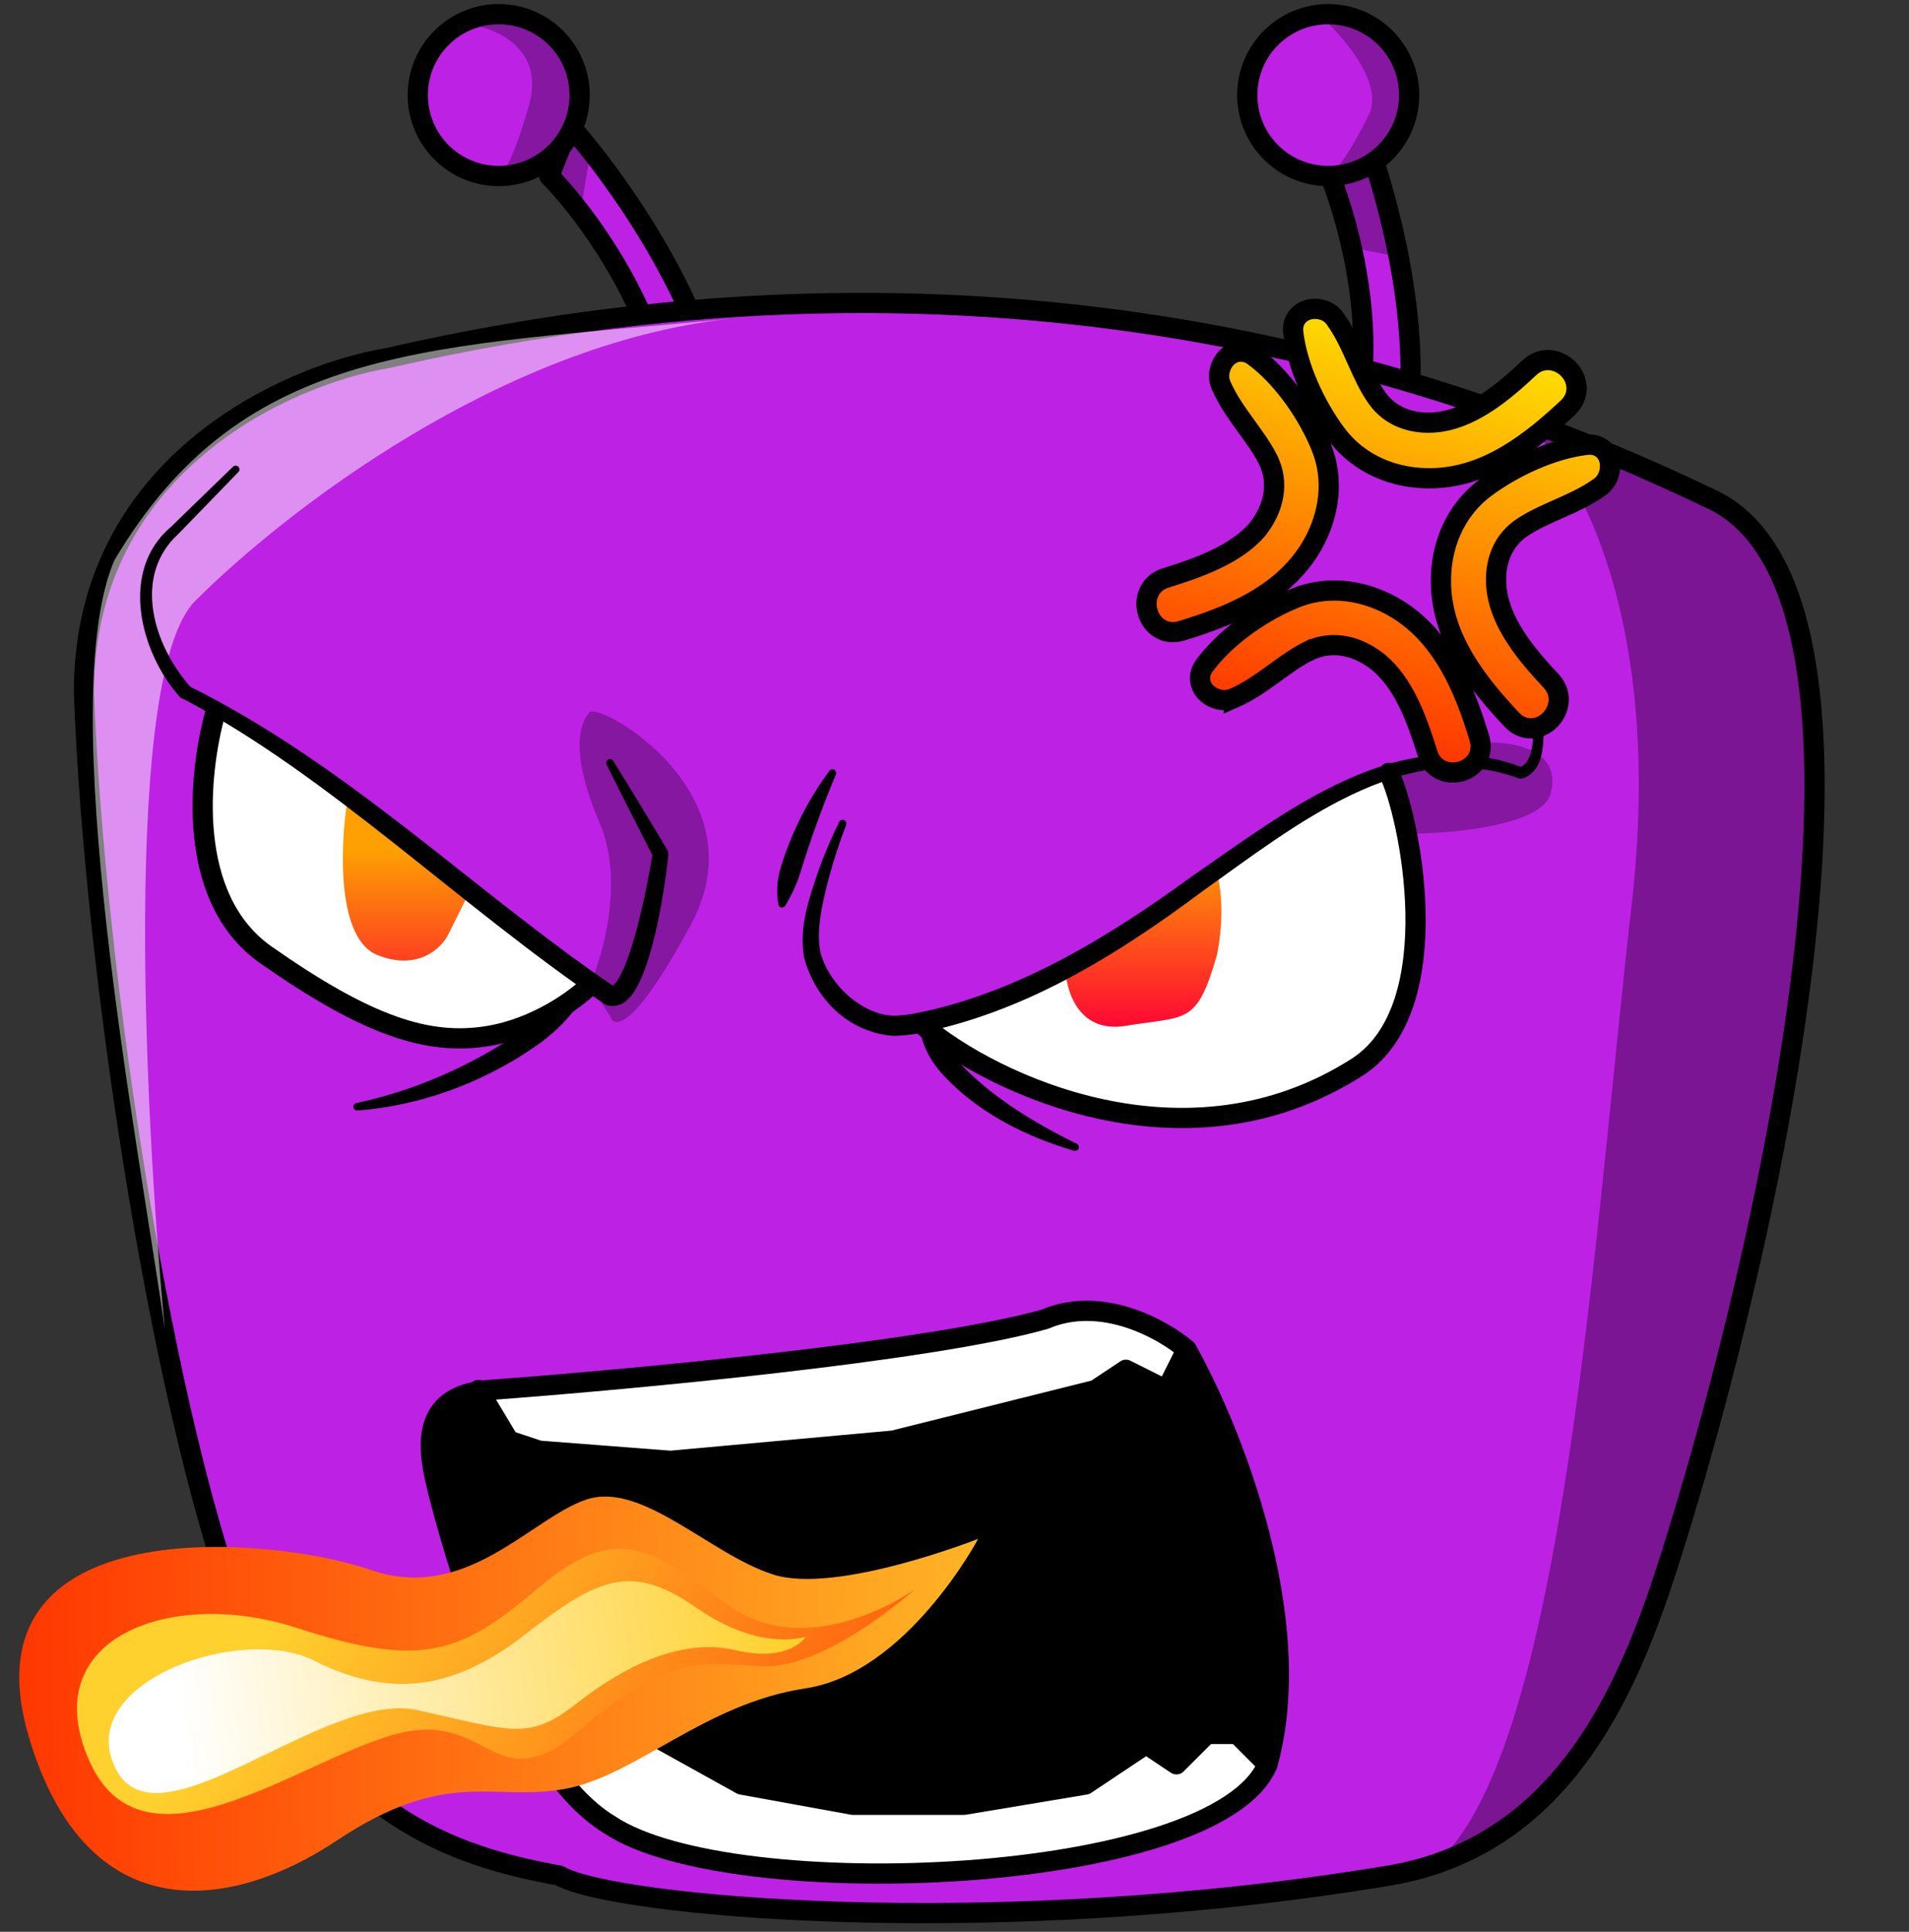 <svg width="84" height="85" viewBox="0 0 84 85" fill="none" xmlns="http://www.w3.org/2000/svg">
<rect x="0" y="0" width="84" height="85" fill="#333333" stroke="none"/>
<path d="M29.066 16.202C27.998 12.285 25.357 8.932 24.17 7.745L25.06 5.519C26.544 7.151 29.867 11.573 31.292 16.202H29.066Z" fill="#BD21E4" stroke="black" stroke-width="0.89" stroke-linecap="round" stroke-linejoin="round"/>
<circle cx="21.944" cy="4.184" r="3.561" fill="#BD21E4" stroke="black" stroke-width="0.89"/>
<path d="M23.279 4.629C23.991 2.136 21.796 1.216 20.608 1.068L22.834 0.623L24.169 1.513L25.06 2.848L25.505 4.629L24.169 6.855L22.005 7.72C21.98 7.737 21.96 7.745 21.944 7.745L22.005 7.72C22.2 7.585 22.645 6.847 23.279 4.629Z" fill="black" fill-opacity="0.3"/>
<path d="M24.169 7.745L25.505 5.519L25.95 6.855L25.505 9.525L24.169 7.745Z" fill="black" fill-opacity="0.3"/>
<path d="M59.955 16.326C60.228 12.275 58.831 8.242 58.098 6.732L59.668 4.92C60.535 6.948 62.228 12.214 62.058 17.055L59.955 16.326Z" fill="#BD21E4" stroke="black" stroke-width="0.89" stroke-linecap="round" stroke-linejoin="round"/>
<circle cx="58.444" cy="4.184" r="3.561" fill="#BD21E4" stroke="black" stroke-width="0.89"/>
<path d="M60.225 5.074C60.937 3.65 59.038 1.513 57.999 0.623H58.889L60.67 1.513L62.005 2.848V5.519L60.67 6.855L58.889 7.3C59.038 7.151 59.513 6.498 60.225 5.074Z" fill="black" fill-opacity="0.3"/>
<path d="M61.56 11.306L59.334 10.861L58.889 7.745L60.67 7.3L61.56 11.306Z" fill="black" fill-opacity="0.3"/>
<path d="M3.694 30.446C3.694 20.475 12.596 16.499 17.047 15.757C44.2 9.525 64.231 16.647 75.359 21.989C84.262 26.262 77.882 54.631 73.579 68.282C71.895 73.624 69.127 81.191 61.115 82.526C43.541 85.455 26.84 83.861 24.615 82.526C19.718 81.636 14.822 79.855 10.816 71.843C7.255 62.94 4.139 42.91 3.694 30.446Z" fill="#BD21E4" stroke="black" stroke-width="0.89" stroke-linecap="round" stroke-linejoin="round"/>
<path d="M8.59 26.44C5.385 29.645 6.365 49.142 7.255 58.489C6.068 50.18 2.358 30.891 5.029 24.66C10.735 15.003 19.039 15.302 32.073 14.031C32.258 14.011 32.442 13.993 32.627 13.977C32.441 13.995 32.257 14.013 32.073 14.031C22.037 15.139 12.524 22.506 8.59 26.44Z" fill="white" fill-opacity="0.5"/>
<path d="M45.981 58.044C40.995 59.468 27.582 60.715 21.499 61.16C18.383 61.407 18.828 63.831 19.273 65.611C19.718 67.392 22.389 77.63 26.84 80.3C32.182 83.861 53.548 82.971 55.774 77.63C57.554 71.22 54.141 62.792 52.213 59.38C51.174 58.489 48.474 56.976 45.981 58.044Z" fill="black"/>
<path d="M23.279 73.178L24.615 76.294L25.505 75.849L26.395 74.514L26.84 74.069L26.395 73.624L28.176 70.953L27.285 70.062L30.846 69.617L26.84 67.837L26.395 70.062L24.17 70.508L25.505 72.733L25.06 73.178L23.724 72.733L23.279 73.178Z" fill="#B072BF"/>
<path d="M22.834 63.386L21.054 61.605L26.84 60.715L44.645 58.489L48.206 57.599L51.767 58.934L52.212 59.825L51.322 61.16L49.542 60.27L48.206 61.16L40.639 62.941L33.517 63.831L25.505 64.276L22.834 63.386Z" fill="white"/>
<path d="M14.822 34.452L9.48 31.337L8.59 35.788L10.371 41.129L14.822 44.245L19.718 45.581L22.834 45.135L25.95 43.355L21.499 39.794L14.822 34.452Z" fill="white"/>
<path d="M46.426 42.91L41.084 44.69V45.581L43.31 46.916L48.206 48.696L53.103 49.142L57.109 48.251L60.67 46.471L62.005 42.02V38.013L61.115 34.007L58.889 34.898L56.664 36.233L51.322 39.794L46.426 42.91Z" fill="white"/>
<path d="M26.395 36.233C27.463 38.726 26.544 42.02 25.95 43.355L26.84 44.69C26.989 45.284 27.909 45.313 30.401 40.684C33.517 34.898 26.395 30.891 25.95 31.337C25.505 31.782 25.06 33.117 26.395 36.233Z" fill="black" fill-opacity="0.3"/>
<path d="M49.542 45.135C47.405 45.492 46.871 43.503 46.871 42.465L50.432 40.684L53.548 38.459C53.696 38.904 53.904 40.239 53.548 42.02C52.658 45.135 52.212 44.69 49.542 45.135Z" fill="url(#paint0_linear_2104_132)"/>
<path d="M16.602 42.02C14.822 41.307 14.97 37.272 15.267 35.343L20.608 39.349L19.718 41.129C19.422 41.723 18.383 42.732 16.602 42.02Z" fill="url(#paint1_linear_2104_132)"/>
<path d="M40.8 45.09C40.779 45.055 40.751 45.024 40.714 45.006C40.677 44.988 40.636 44.983 40.599 44.994C40.561 45.005 40.529 45.03 40.507 45.065C40.486 45.1 40.478 45.141 40.479 45.181C40.487 45.345 40.517 45.504 40.557 45.658C40.725 46.276 41.065 46.821 41.477 47.275C42.94 48.861 44.861 49.865 46.831 50.503C46.97 50.547 47.112 50.59 47.256 50.633C47.297 50.645 47.342 50.642 47.381 50.624C47.42 50.606 47.45 50.574 47.465 50.534C47.481 50.495 47.48 50.45 47.463 50.411C47.446 50.371 47.414 50.34 47.376 50.321C47.243 50.257 47.112 50.192 46.984 50.127C45.173 49.208 43.457 48.111 42.135 46.676C41.764 46.265 41.383 45.863 41.039 45.427C40.954 45.319 40.872 45.207 40.8 45.09Z" fill="black"/>
<path d="M25.63 43.911C25.65 43.876 25.662 43.834 25.658 43.793C25.654 43.752 25.635 43.714 25.605 43.687C25.575 43.66 25.536 43.646 25.494 43.647C25.453 43.648 25.413 43.664 25.38 43.689C25.234 43.797 25.084 43.904 24.933 44.01C24.333 44.427 23.732 44.829 23.141 45.247C21.064 46.702 18.728 47.798 16.227 48.409C16.048 48.452 15.87 48.493 15.689 48.531C15.647 48.54 15.608 48.564 15.583 48.599C15.557 48.634 15.546 48.677 15.552 48.719C15.558 48.762 15.581 48.8 15.615 48.826C15.65 48.853 15.693 48.865 15.736 48.862C15.925 48.847 16.11 48.83 16.298 48.808C18.921 48.507 21.472 47.506 23.654 45.975C24.276 45.535 24.842 45.008 25.306 44.392C25.423 44.237 25.532 44.076 25.63 43.911Z" fill="black"/>
<path d="M40.639 45.135C43.607 47.658 52.212 51.812 59.78 46.916C63.786 44.245 62.005 35.788 61.115 34.007" stroke="black" stroke-width="0.89" stroke-linecap="round" stroke-linejoin="round"/>
<path d="M37.231 36.301C37.246 36.26 37.247 36.215 37.231 36.175C37.215 36.134 37.184 36.101 37.144 36.084C37.105 36.066 37.06 36.065 37.019 36.08C36.978 36.096 36.945 36.126 36.926 36.165C36.567 36.887 36.255 37.631 35.983 38.394C35.605 39.555 35.159 40.711 35.378 42.111C35.838 43.897 37.289 45.425 39.304 45.579C39.648 45.578 39.974 45.539 40.292 45.491C45.05 44.585 49.144 42.026 52.899 39.226C56.972 36.325 61.796 32.407 66.801 34.241C66.837 34.257 66.925 34.263 66.963 34.254C67.382 34.156 67.659 33.774 67.766 33.439C67.881 33.1 67.91 32.759 67.916 32.43C67.921 31.769 67.826 31.129 67.701 30.5C67.54 29.706 67.325 28.929 67.06 28.168C67.046 28.126 67.015 28.092 66.976 28.072C66.936 28.053 66.891 28.05 66.849 28.063C66.808 28.077 66.773 28.107 66.753 28.147C66.734 28.186 66.73 28.232 66.743 28.273C66.979 29.026 67.168 29.798 67.302 30.574C67.406 31.189 67.479 31.812 67.457 32.418C67.439 33.002 67.279 33.681 66.84 33.76L67.002 33.773C61.547 31.681 56.569 35.729 52.416 38.581C48.699 41.294 44.61 43.771 40.156 44.611C39.868 44.655 39.566 44.69 39.304 44.692C37.93 44.634 36.506 43.357 36.108 41.928C35.886 40.934 36.199 39.682 36.492 38.554C36.701 37.794 36.947 37.037 37.231 36.301Z" fill="black"/>
<path d="M26.986 33.481C26.963 33.444 26.928 33.417 26.886 33.405C26.844 33.394 26.799 33.399 26.761 33.42C26.723 33.441 26.695 33.476 26.683 33.518C26.671 33.559 26.675 33.604 26.694 33.643C27.036 34.335 27.381 35.025 27.73 35.713C28.072 36.389 28.417 37.063 28.765 37.735L28.725 37.523C28.539 38.645 28.309 39.771 28.02 40.865C27.875 41.41 27.712 41.954 27.509 42.458C27.408 42.708 27.292 42.954 27.163 43.147C27.099 43.243 27.028 43.323 26.979 43.359C26.921 43.395 26.968 43.368 26.981 43.378C26.982 43.378 26.978 43.377 26.971 43.373C20.815 39.189 15.297 33.634 8.198 30.128L8.397 30.244C6.726 28.365 5.826 25.328 7.858 23.483C8.2 23.131 8.539 22.782 8.879 22.432C9.417 21.878 9.953 21.324 10.489 20.771C10.519 20.74 10.537 20.698 10.536 20.654C10.536 20.61 10.519 20.567 10.488 20.536C10.457 20.505 10.415 20.488 10.37 20.488C10.326 20.488 10.284 20.505 10.253 20.535C9.7 21.071 9.146 21.607 8.592 22.145C8.242 22.485 7.893 22.824 7.541 23.166C5.226 25.107 6.173 28.7 7.893 30.648C7.929 30.693 8.035 30.756 8.092 30.765C14.601 34.214 20.126 39.79 26.62 44.192C26.645 44.203 26.671 44.213 26.7 44.222C26.991 44.333 27.345 44.21 27.513 44.07C27.697 43.928 27.802 43.784 27.901 43.639C28.088 43.352 28.212 43.066 28.324 42.781C28.543 42.213 28.698 41.64 28.834 41.069C29.1 39.924 29.283 38.772 29.407 37.614C29.412 37.562 29.393 37.446 29.366 37.401C28.98 36.75 28.59 36.101 28.197 35.454C27.796 34.794 27.393 34.137 26.986 33.481Z" fill="black"/>
<path d="M9.48 31.337C8.738 34.007 8.145 39.527 11.706 42.02C16.157 45.135 18.828 46.026 21.499 45.581C23.635 45.224 25.357 43.948 25.95 43.355" stroke="black" stroke-width="0.89" stroke-linecap="round" stroke-linejoin="round"/>
<path d="M21.054 61.16L22.389 63.386L23.724 63.831L29.511 64.276L39.304 63.386L48.206 61.16L49.542 60.27L51.322 61.16L52.212 59.38" stroke="black" stroke-width="0.89" stroke-linecap="round" stroke-linejoin="round"/>
<path d="M25.06 75.404L23.279 76.294L25.06 78.965L29.511 81.636L36.633 82.526L45.536 82.081L52.212 80.3L54.883 78.965L55.773 77.63L54.438 76.294H53.103L51.767 77.63L50.432 76.739L47.761 78.52L42.42 79.41H37.523L32.627 78.52L28.621 76.294L26.84 74.069L25.06 75.404Z" fill="white"/>
<path d="M23.279 76.294L25.06 75.404L25.95 74.514L26.84 74.069L28.621 76.294L32.627 78.52L37.523 79.41H42.42L47.761 78.52L50.432 76.739L51.767 77.63L53.103 76.294H54.438L55.773 77.63" stroke="black" stroke-width="0.89" stroke-linecap="round" stroke-linejoin="round"/>
<path d="M45.981 58.044C40.995 59.468 27.582 60.715 21.499 61.16C18.383 61.407 18.828 63.831 19.273 65.611C19.718 67.392 22.389 77.63 26.84 80.3C32.182 83.861 53.548 82.971 55.774 77.63C57.554 71.22 54.141 62.792 52.213 59.38C51.174 58.489 48.474 56.976 45.981 58.044Z" stroke="black" stroke-width="0.89" stroke-linecap="round" stroke-linejoin="round"/>
<path d="M62.005 36.678L61.115 34.007C62.154 33.562 64.498 32.672 65.566 32.672C66.902 32.672 68.682 33.117 68.237 34.898C67.881 36.322 63.934 36.678 62.005 36.678Z" fill="black" fill-opacity="0.3"/>
<path d="M71.798 39.794C73.222 27.33 69.424 20.653 67.347 18.873L73.133 21.099L76.695 22.879L78.92 26.44L79.81 32.227L79.365 40.239L78.03 50.922L74.024 66.947L71.353 74.069L68.682 78.52C68.237 78.965 66.368 80.389 62.45 82.526C68.682 78.965 70.018 55.373 71.798 39.794Z" fill="black" fill-opacity="0.35"/>
<path d="M34.243 39.766C34.25 39.805 34.264 39.844 34.289 39.874C34.314 39.905 34.348 39.925 34.385 39.932C34.421 39.938 34.46 39.929 34.493 39.908C34.527 39.887 34.553 39.856 34.572 39.821C34.625 39.729 34.677 39.638 34.727 39.544C34.928 39.176 35.092 38.802 35.21 38.416C35.627 37.059 36.108 35.715 36.658 34.377C36.698 34.281 36.737 34.186 36.778 34.09C36.794 34.051 36.798 34.008 36.786 33.967C36.774 33.926 36.747 33.891 36.711 33.871C36.675 33.85 36.632 33.844 36.59 33.855C36.549 33.865 36.513 33.891 36.488 33.924C36.425 34.01 36.364 34.094 36.303 34.181C35.454 35.39 34.795 36.735 34.358 38.155C34.235 38.561 34.178 38.992 34.205 39.433C34.212 39.545 34.224 39.655 34.243 39.766Z" fill="black"/>
<path d="M56.965 26.328C58.494 25.688 60.185 25.979 61.539 26.836C63.318 27.963 64.233 29.873 64.85 31.706L65.099 32.484L65.099 32.489C65.203 32.845 65.148 33.182 64.971 33.451C64.801 33.709 64.537 33.875 64.268 33.948C63.998 34.021 63.689 34.01 63.412 33.877C63.129 33.741 62.909 33.488 62.811 33.14L62.811 33.141C62.337 31.625 61.768 30.06 60.647 29.135L60.469 29C59.567 28.358 58.529 28.181 57.57 28.649L57.569 28.648C57.041 28.911 56.552 29.274 56.017 29.661C55.493 30.04 54.927 30.442 54.292 30.72L54.292 30.719C53.886 30.9 53.428 30.777 53.144 30.538C52.993 30.412 52.86 30.226 52.818 29.992C52.775 29.748 52.84 29.505 52.993 29.295L53.176 29.058C54.124 27.887 55.633 26.868 56.965 26.328ZM69.838 19.57C70.095 19.543 70.338 19.607 70.528 19.768C70.709 19.924 70.799 20.132 70.831 20.325C70.891 20.688 70.769 21.14 70.429 21.402L70.42 21.409C69.847 21.828 69.197 22.119 68.594 22.386C67.976 22.661 67.407 22.91 66.913 23.254C66.013 23.897 65.702 24.966 65.876 26.09C66.085 27.347 66.93 28.501 67.859 29.535L68.261 29.97L68.268 29.978C68.792 30.559 68.599 31.284 68.205 31.678C68.006 31.878 67.73 32.028 67.417 32.046C67.091 32.064 66.772 31.936 66.519 31.663L66.519 31.663C65.057 30.103 63.483 28.157 63.407 25.753L63.407 25.753C63.354 24.105 63.974 22.504 65.344 21.472L65.345 21.471C66.566 20.56 68.292 19.745 69.834 19.57L69.838 19.57ZM54.457 15.484C54.671 15.446 54.883 15.491 55.074 15.605L55.154 15.659L55.392 15.841C56.563 16.79 57.581 18.299 58.121 19.631L58.23 19.919C58.723 21.37 58.417 22.936 57.613 24.205C56.325 26.239 54.016 27.142 51.966 27.764L51.96 27.765C51.601 27.87 51.262 27.81 50.993 27.63C50.735 27.456 50.569 27.19 50.495 26.918C50.421 26.645 50.429 26.334 50.559 26.052C50.694 25.761 50.949 25.529 51.307 25.425C52.788 24.969 54.381 24.384 55.317 23.31C56.065 22.369 56.299 21.257 55.801 20.235L55.801 20.234C55.538 19.707 55.175 19.218 54.788 18.683C54.409 18.159 54.007 17.593 53.73 16.959L53.73 16.958C53.549 16.552 53.672 16.095 53.911 15.81C54.038 15.659 54.223 15.525 54.457 15.484ZM67.317 16.16C67.902 15.633 68.622 15.836 69.012 16.237C69.209 16.439 69.353 16.716 69.371 17.026C69.39 17.348 69.269 17.669 69.001 17.927L68.998 17.931C67.437 19.393 65.491 20.965 63.087 21.041C61.44 21.095 59.839 20.476 58.807 19.106L58.805 19.104C57.894 17.883 57.079 16.157 56.904 14.616L56.904 14.613C56.877 14.354 56.942 14.111 57.1 13.922C57.252 13.741 57.457 13.646 57.648 13.609C58.004 13.54 58.467 13.646 58.727 14.002C59.145 14.574 59.437 15.225 59.706 15.828C59.983 16.445 60.238 17.015 60.591 17.511C61.234 18.415 62.307 18.727 63.435 18.551C64.87 18.311 66.17 17.243 67.31 16.167L67.317 16.16Z" fill="url(#paint2_linear_2104_132)" stroke="black" stroke-width="0.89"/>
<path d="M1.294 76.511C-1.798 66.277 12.049 67.59 16.283 69.069C20.516 70.547 23.344 66.81 25.794 65.982C28.244 65.154 31.255 68.412 34.046 69.286C36.837 70.16 43.041 67.71 43.041 67.71C43.041 67.71 39.904 73.618 35.443 74.288C30.981 74.958 27.988 78.151 24.834 78.716C21.68 79.28 19.664 77.758 14.831 80.977C9.998 84.195 3.805 84.82 1.294 76.511Z" fill="url(#paint3_linear_2104_132)"/>
<path d="M40.273 69.92C40.273 69.92 35.555 73.322 31.91 70.529C28.265 67.737 26.841 67.199 23.544 69.989C20.247 72.778 18.512 73.406 13.048 71.625C7.584 69.843 1.573 72.028 3.902 77.413C6.231 82.798 12.88 77.639 17.233 76.352C21.586 75.065 21.658 79.43 25.512 76.126C29.366 72.821 30.75 73.153 33.524 73.314C36.298 73.474 40.273 69.92 40.273 69.92Z" fill="url(#paint4_linear_2104_132)"/>
<path d="M35.464 72.006C35.464 72.006 33.523 72.734 30.667 70.754C27.811 68.774 26.364 69.37 23.124 71.904C19.883 74.438 17.068 74.696 13.811 73.065C10.554 71.435 3.232 74.054 5.079 77.804C6.926 81.554 14.25 74.333 18.368 75.244C22.485 76.156 23.25 76.614 25.34 74.976C27.43 73.338 29.962 72.041 32.366 72.608C34.77 73.174 35.464 72.006 35.464 72.006Z" fill="url(#paint5_linear_2104_132)"/>
<defs>
<linearGradient id="paint0_linear_2104_132" x1="34.415" y1="37.444" x2="34.415" y2="45.178" gradientUnits="userSpaceOnUse">
<stop stop-color="#FE9F02"/>
<stop offset="1" stop-color="#FF0833"/>
</linearGradient>
<linearGradient id="paint1_linear_2104_132" x1="34.415" y1="37.444" x2="34.415" y2="45.178" gradientUnits="userSpaceOnUse">
<stop stop-color="#FE9F02"/>
<stop offset="1" stop-color="#FF0833"/>
</linearGradient>
<linearGradient id="paint2_linear_2104_132" x1="63.194" y1="14.945" x2="58.586" y2="32.144" gradientUnits="userSpaceOnUse">
<stop stop-color="#FEDC02"/>
<stop offset="1" stop-color="#FF3700"/>
</linearGradient>
<linearGradient id="paint3_linear_2104_132" x1="-0.504" y1="74.769" x2="52.723" y2="74.035" gradientUnits="userSpaceOnUse">
<stop stop-color="#FF3300"/>
<stop offset="1" stop-color="#FFD12E"/>
</linearGradient>
<linearGradient id="paint4_linear_2104_132" x1="42.01" y1="87.418" x2="13.816" y2="68.583" gradientUnits="userSpaceOnUse">
<stop stop-color="#FF3300"/>
<stop offset="1" stop-color="#FFD12E"/>
</linearGradient>
<linearGradient id="paint5_linear_2104_132" x1="34.843" y1="72.076" x2="7.928" y2="75.555" gradientUnits="userSpaceOnUse">
<stop stop-color="#FFD12E"/>
<stop offset="1" stop-color="white"/>
</linearGradient>
</defs>
</svg>
